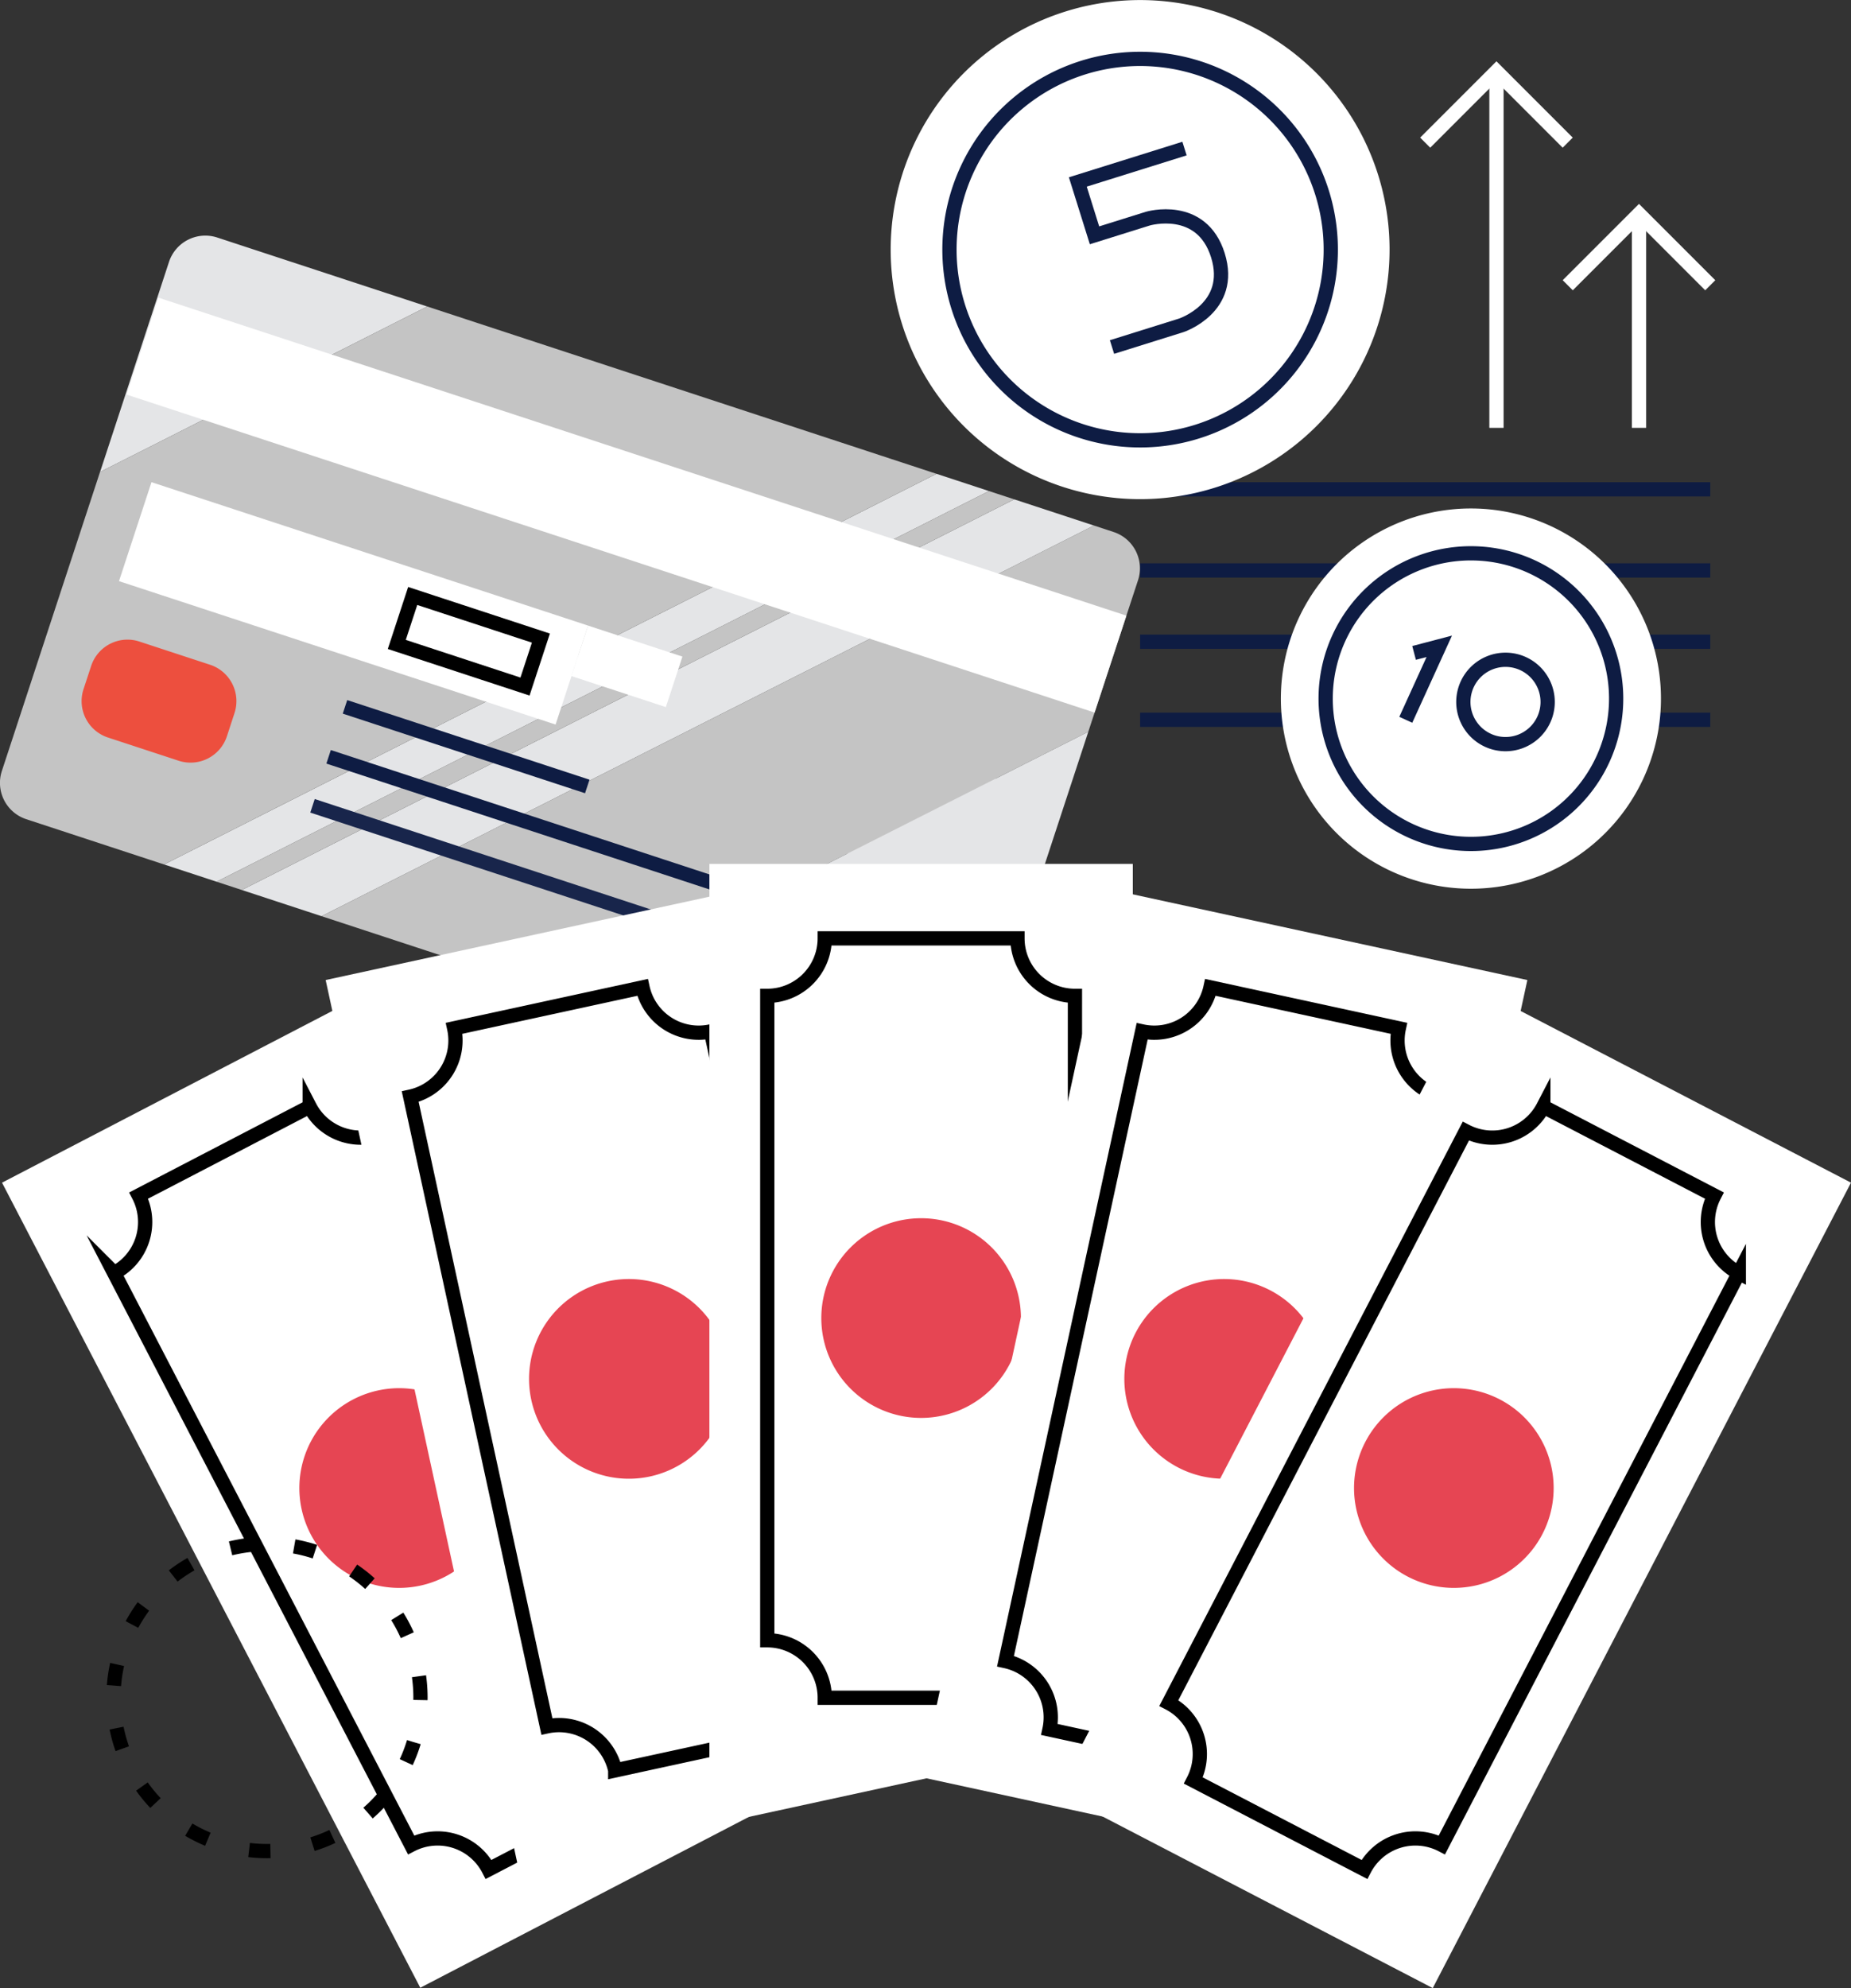<svg xmlns="http://www.w3.org/2000/svg" width="259.783" height="278.916" viewBox="0 0 259.783 278.916">
  <rect x="0" y="0" width="259.783" height="278.916" fill="#333333" stroke="none"/>
  <g id="Group_18" data-name="Group 18" transform="translate(-66.217 -46.629)">
    <line id="Line_2" data-name="Line 2" x2="80.019" transform="translate(226.231 147.612)" fill="none" stroke="#0e1c43" stroke-miterlimit="10" stroke-width="2"/>
    <line id="Line_3" data-name="Line 3" x2="80.019" transform="translate(226.231 126.658)" fill="none" stroke="#0e1c43" stroke-miterlimit="10" stroke-width="2"/>
    <line id="Line_4" data-name="Line 4" x2="80.019" transform="translate(226.231 115.28)" fill="none" stroke="#0e1c43" stroke-miterlimit="10" stroke-width="2"/>
    <line id="Line_5" data-name="Line 5" x2="80.019" transform="translate(226.231 136.66)" fill="none" stroke="#0e1c43" stroke-miterlimit="10" stroke-width="2"/>
    <path id="Path_71" data-name="Path 71" d="M1166.175,607.242l-108.4,54.806,7.367,2.421,108.4-54.806Z" transform="translate(-968.527 -494.142)" fill="#e4e5e7"/>
    <path id="Path_72" data-name="Path 72" d="M1069.732,590.807a5.369,5.369,0,0,0-6.776,3.427l-9.674,29.467,45.917-23.218Z" transform="translate(-973.023 -510.854)" fill="#e4e5e7"/>
    <path id="Path_73" data-name="Path 73" d="M1171.633,609.033l-108.405,54.806,11.192,3.675,108.4-54.806Z" transform="translate(-963.073 -492.35)" fill="#e4e5e7"/>
    <path id="Path_74" data-name="Path 74" d="M1169.857,608.451l-108.4,54.806,3.54,1.162L1173.4,609.614Z" transform="translate(-964.843 -492.931)" fill="#c4c4c4"/>
    <path id="Path_75" data-name="Path 75" d="M1106.222,595.509,1060.3,618.727l-13.771,41.93a5.365,5.365,0,0,0,3.421,6.78l19.339,6.35,108.4-54.805Z" transform="translate(-980.046 -505.88)" fill="#c4c4c4"/>
    <path id="Path_76" data-name="Path 76" d="M1183.407,618.553a5.361,5.361,0,0,0-3.423-6.774l-2.763-.91-108.4,54.807,34.212,11.237,73.4-37.109Z" transform="translate(-957.475 -490.513)" fill="#c4c4c4"/>
    <path id="Path_77" data-name="Path 77" d="M1100.621,657.393l20.753,6.818a5.367,5.367,0,0,0,6.774-3.433l6.816-20.749Z" transform="translate(-925.661 -494.339)" fill="#c4c4c4"/>
    <path id="Path_78" data-name="Path 78" d="M1159.322,625.333l-73.4,37.109,29.4,9.655,34.342-17.365Z" transform="translate(-940.365 -476.041)" fill="#e4e5e7"/>
    <rect id="Rectangle_9" data-name="Rectangle 9" width="14.314" height="142.999" transform="translate(83.979 101.984) rotate(-71.82)" fill="#fff"/>
    <rect id="Rectangle_10" data-name="Rectangle 10" width="14.615" height="64.492" transform="translate(82.918 128.16) rotate(-71.821)" fill="#fff"/>
    <rect id="Rectangle_11" data-name="Rectangle 11" width="7.457" height="13.938" transform="translate(146.424 141.482) rotate(-71.819)" fill="#fff"/>
    <path id="Path_79" data-name="Path 79" d="M1072.38,632.434a5.374,5.374,0,0,1-6.78,3.425l-9.917-3.257a5.37,5.37,0,0,1-3.427-6.778l1.072-3.259a5.365,5.365,0,0,1,6.776-3.423l9.916,3.255a5.371,5.371,0,0,1,3.427,6.776Z" transform="translate(-974.318 -482.506)" fill="#ed4f3e"/>
    <line id="Line_6" data-name="Line 6" x2="34.002" y2="11.167" transform="translate(114.637 145.797)" fill="none" stroke="#0e1c43" stroke-miterlimit="10" stroke-width="2"/>
    <line id="Line_7" data-name="Line 7" x2="88.684" y2="29.126" transform="translate(112.336 152.805)" fill="none" stroke="#0e1c43" stroke-miterlimit="10" stroke-width="2"/>
    <line id="Line_8" data-name="Line 8" x2="54.685" y2="17.96" transform="translate(110.077 159.679)" fill="none" stroke="#18254b" stroke-miterlimit="10" stroke-width="2"/>
    <rect id="Rectangle_12" data-name="Rectangle 12" width="7.157" height="18.938" transform="translate(121.906 137.039) rotate(-71.817)" fill="none" stroke="#000" stroke-miterlimit="10" stroke-width="2"/>
    <rect id="Rectangle_13" data-name="Rectangle 13" width="59.423" height="127.335" transform="matrix(0.887, -0.461, 0.461, 0.887, 66.501, 212.549)" fill="#fff"/>
    <path id="Path_80" data-name="Path 80" d="M1134.267,751.789a8.06,8.06,0,0,0-3.439,10.871l-24.006,12.473a8.067,8.067,0,0,0-10.875-3.441l-41.674-80.229a8.064,8.064,0,0,0,3.439-10.873l24-12.471a8.067,8.067,0,0,0,10.877,3.441Z" transform="translate(-972.03 -466.235)" fill="none" stroke="#000" stroke-miterlimit="10" stroke-width="2"/>
    <path id="Path_81" data-name="Path 81" d="M1093.705,695.417a14.008,14.008,0,1,1-18.889-5.973A14,14,0,0,1,1093.705,695.417Z" transform="translate(-959.035 -446.482)" fill="#e64553"/>
    <rect id="Rectangle_14" data-name="Rectangle 14" width="59.424" height="127.334" transform="translate(111.923 184.121) rotate(-12.25)" fill="#fff"/>
    <path id="Path_82" data-name="Path 82" d="M1136.419,754.275a8.066,8.066,0,0,0-6.17,9.592l-26.435,5.739a8.068,8.068,0,0,0-9.592-6.172l-19.181-88.349a8.063,8.063,0,0,0,6.169-9.59l26.437-5.739a8.063,8.063,0,0,0,9.592,6.17Z" transform="translate(-951.252 -474.602)" fill="none" stroke="#000" stroke-miterlimit="10" stroke-width="2"/>
    <path id="Path_83" data-name="Path 83" d="M1111.078,691.248a14.008,14.008,0,1,1-16.662-10.719A14.006,14.006,0,0,1,1111.078,691.248Z" transform="translate(-942.912 -454.14)" fill="#e64553"/>
    <rect id="Rectangle_15" data-name="Rectangle 15" width="59.423" height="127.335" transform="translate(165.78 167.83)" fill="#fff"/>
    <path id="Path_84" data-name="Path 84" d="M1143.27,754.789a8.067,8.067,0,0,0-8.066,8.066h-27.048a8.066,8.066,0,0,0-8.064-8.066V664.383a8.066,8.066,0,0,0,8.064-8.064h27.05a8.066,8.066,0,0,0,8.066,8.064Z" transform="translate(-926.19 -478.041)" fill="none" stroke="#000" stroke-miterlimit="10" stroke-width="2"/>
    <path id="Path_85" data-name="Path 85" d="M1131.9,689.953a14.008,14.008,0,1,1-14.009-14.01A14.009,14.009,0,0,1,1131.9,689.953Z" transform="translate(-922.398 -458.406)" fill="#e64553"/>
    <rect id="Rectangle_16" data-name="Rectangle 16" width="127.334" height="59.424" transform="translate(195.49 295.948) rotate(-77.75)" fill="#fff"/>
    <path id="Path_86" data-name="Path 86" d="M1116.805,754.275a8.07,8.07,0,0,1,6.169,9.592l26.432,5.739a8.069,8.069,0,0,1,9.592-6.172l19.181-88.349a8.063,8.063,0,0,1-6.169-9.59l-26.436-5.739a8.063,8.063,0,0,1-9.592,6.17Z" transform="translate(-909.469 -474.602)" fill="none" stroke="#000" stroke-miterlimit="10" stroke-width="2"/>
    <path id="Path_87" data-name="Path 87" d="M1125.463,691.248a14.008,14.008,0,1,0,16.662-10.719A14.006,14.006,0,0,0,1125.463,691.248Z" transform="translate(-901.129 -454.14)" fill="#e64553"/>
    <rect id="Rectangle_17" data-name="Rectangle 17" width="127.335" height="59.423" transform="translate(214.567 298.152) rotate(-62.549)" fill="#fff"/>
    <path id="Path_88" data-name="Path 88" d="M1128.266,751.789a8.06,8.06,0,0,1,3.439,10.871l24.006,12.473a8.067,8.067,0,0,1,10.875-3.441l41.674-80.229a8.064,8.064,0,0,1-3.439-10.873l-24-12.471a8.067,8.067,0,0,1-10.877,3.441Z" transform="translate(-898.003 -466.235)" fill="none" stroke="#000" stroke-miterlimit="10" stroke-width="2"/>
    <path id="Path_89" data-name="Path 89" d="M1142.837,695.417a14.008,14.008,0,1,0,18.889-5.973A14,14,0,0,0,1142.837,695.417Z" transform="translate(-885.007 -446.482)" fill="#e64553"/>
    <path id="Path_93" data-name="Path 93" d="M1187.066,663.918a26.673,26.673,0,1,0-35.339,13.193A26.672,26.672,0,0,0,1187.066,663.918Z" transform="translate(-890.144 -508.207)" fill="#fff"/>
    <path id="Path_94" data-name="Path 94" d="M1178.2,658.165a20.385,20.385,0,1,0-27.009,10.082A20.382,20.382,0,0,0,1178.2,658.165Z" transform="translate(-887 -505.062)" fill="none" stroke="#0e1c43" stroke-miterlimit="10" stroke-width="2"/>
    <path id="Path_95" data-name="Path 95" d="M1146.054,636.763l3.536-.928-4.7,10.311" transform="translate(-881.375 -498.534)" fill="none" stroke="#0e1c43" stroke-miterlimit="10" stroke-width="2"/>
    <path id="Path_96" data-name="Path 96" d="M1160.226,645.16a5.917,5.917,0,1,1-2.927-7.846A5.921,5.921,0,0,1,1160.226,645.16Z" transform="translate(-877.334 -497.59)" fill="none" stroke="#0e1c43" stroke-miterlimit="10" stroke-width="2"/>
    <path id="Path_97" data-name="Path 97" d="M1177.175,615.076a35.009,35.009,0,1,0-22.962,43.865A35.012,35.012,0,0,0,1177.175,615.076Z" transform="translate(-917.532 -543.881)" fill="#fff"/>
    <path id="Path_98" data-name="Path 98" d="M1165.172,613.413a26.757,26.757,0,1,0-17.548,33.526A26.754,26.754,0,0,0,1165.172,613.413Z" transform="translate(-913.406 -539.754)" fill="none" stroke="#0e1c43" stroke-miterlimit="10" stroke-width="2"/>
    <path id="Path_99" data-name="Path 99" d="M1136.853,600.929l-14.974,4.685,2.343,7.486,7.488-2.343s7.526-2.216,9.829,5.145-5.143,9.828-5.143,9.828l-9.719,3.041" transform="translate(-904.393 -533.457)" fill="none" stroke="#0e1c43" stroke-miterlimit="10" stroke-width="2"/>
    <path id="Path_100" data-name="Path 100" d="M1088.811,726.83a21.542,21.542,0,1,0-21.543,21.541A21.544,21.544,0,0,0,1088.811,726.83Z" transform="translate(-963.581 -442.047)" fill="none" stroke="#000" stroke-miterlimit="10" stroke-width="2" stroke-dasharray="3 6"/>
    <path id="Path_102" data-name="Path 102" d="M1156.25,615.517l10-10,10,10" transform="translate(-870.005 -528.869)" fill="none" stroke="#fff" stroke-miterlimit="10" stroke-width="2"/>
    <line id="Line_9" data-name="Line 9" y2="30.007" transform="translate(296.247 76.646)" fill="none" stroke="#fff" stroke-miterlimit="10" stroke-width="2"/>
    <path id="Path_103" data-name="Path 103" d="M1146.25,605.517l10-10,10,10" transform="translate(-880.01 -538.874)" fill="none" stroke="#fff" stroke-miterlimit="10" stroke-width="2"/>
    <line id="Line_10" data-name="Line 10" y2="50.012" transform="translate(276.243 56.641)" fill="none" stroke="#fff" stroke-miterlimit="10" stroke-width="2"/>
  </g>
</svg>
